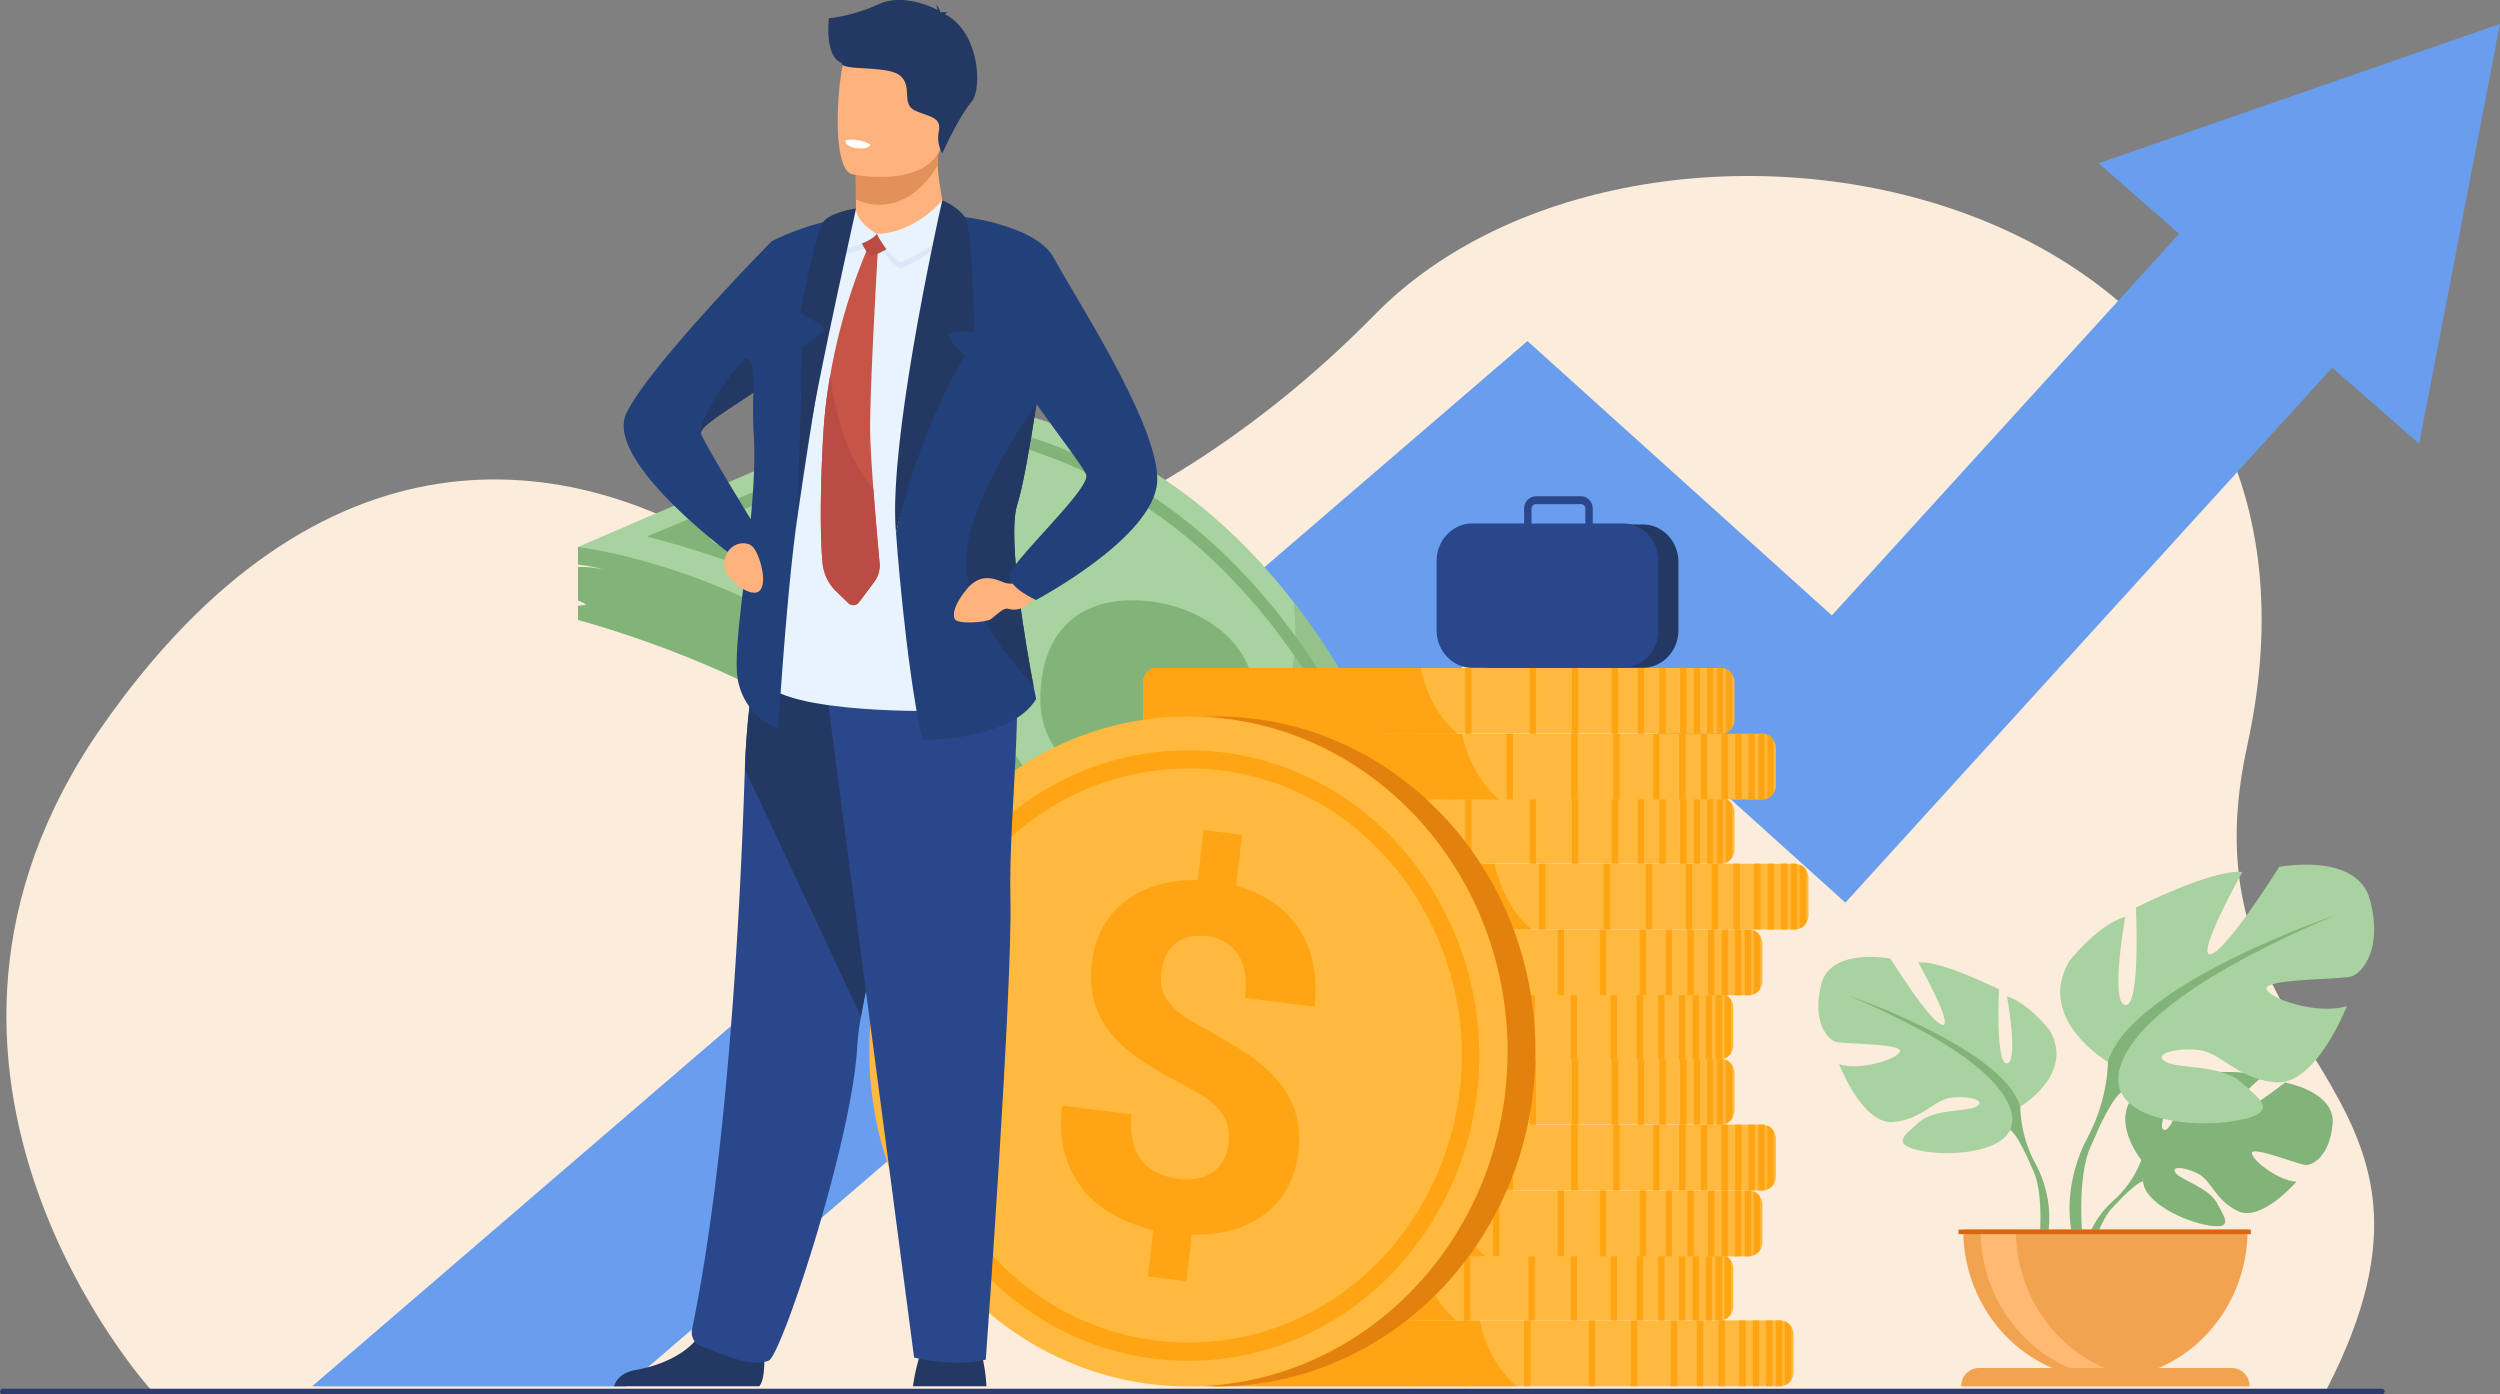 <svg id="_Layer_" data-name="&lt;Layer&gt;" xmlns="http://www.w3.org/2000/svg" viewBox="0 0 898.54 501.14"><rect x="0" y="0" width="898.54" height="501.14" fill="#808080" stroke="none"/><defs><style>.cls-1{fill:#fcecdb;}.cls-2{fill:#699dee;}.cls-3,.cls-5{fill:#82b378;}.cls-4{fill:#a8d29f;}.cls-5{opacity:0.5;}.cls-6{fill:#ffb93e;}.cls-7{fill:#ffa412;}.cls-8{fill:#e2810e;}.cls-9{fill:#f1a34f;}.cls-10{fill:#ffb973;}.cls-11{fill:#d86713;}.cls-12{fill:#ffb27d;}.cls-13{fill:#e2915a;}.cls-14{fill:#233862;}.cls-15{fill:#2b478b;}.cls-16{fill:#e9f3fe;}.cls-17{fill:#22407a;}.cls-18{fill:#fff;}.cls-19{fill:#d9e9f9;}.cls-20{fill:#c65447;}.cls-21{fill:#ba4c43;}.cls-22{fill:none;stroke:#2c3d6d;stroke-linecap:round;stroke-miterlimit:10;stroke-width:2px;}</style></defs><path class="cls-1" d="M125.92,549.69S21.41,435,108.25,310.86c77-110.15,166.87-102.62,232.78-57.92,28.07,19,132.93,3.44,224.63-90C663.28,63.39,924.4,112.27,879.1,318.22c-25.23,114.68,87.44,118,28.24,231.71Z" transform="translate(-71.46 -49.93)"/><polygon class="cls-2" points="898.54 8.59 754.27 58.68 783.23 84.01 783.23 84.02 658.4 221.19 548.98 122.57 112.19 498.24 116.04 498.3 224.85 498.3 547.9 220.45 663.26 324.42 838.24 132.14 838.24 132.14 869.5 159.49 898.54 8.59"/><path class="cls-3" d="M458.4,456.83l-33.14-3s1.92-21.44-3.91-50.05c-4.3-21.13-12.83-46.16-29.47-69.35-28.38-39.54-112.69-61.66-112.69-61.66v-5.12l3-.35a12,12,0,0,0-3-1.51v-12.1a39,39,0,0,1,9.58,1,62.61,62.61,0,0,0-9.58-1.81v-6.36c122.12,3.43,162,80.86,174.43,140.78C461.62,425.65,458.4,456.83,458.4,456.83Z" transform="translate(-71.46 -49.93)"/><path class="cls-4" d="M603.44,445.57l-145,11.26c-.75-23.45-6.58-47.71-12.22-66.09a320.09,320.09,0,0,0-11.09-30.91C391.7,260,279.19,246.51,279.19,246.51l124.88-53.68c60.32,4.76,102.64,35.18,132.24,73.36C594.29,341,603.44,445.57,603.44,445.57Z" transform="translate(-71.46 -49.93)"/><path class="cls-5" d="M603.44,445.57l-145,11.26-33.14-3s1.92-21.44-3.91-50.05a193.59,193.59,0,0,1,24.83-13q3.82-1.69,7.44-3.45c92.35-44.74,83.75-114.43,82.69-121.1C594.29,341,603.44,445.57,603.44,445.57Z" transform="translate(-71.46 -49.93)"/><path class="cls-3" d="M592,457.29l-129.26-2.62.46-2.61c.07-.4,6.7-40.18-8.79-85.41a171,171,0,0,0-44-68.9c-25.19-24.08-58.86-42-100.08-53.27L304,242.75,404.91,200.6h.39c1.09,0,27.07-.44,60.47,16.15a188.09,188.09,0,0,1,53.57,40.36c19.93,21.29,36.69,48.09,49.82,79.65,1,2.43,25.59,60.29,24.29,95v0Zm-124.19-7L588,452.7l1.18-21.12c.51-13.88-3.45-34.33-11.47-59.16-6.08-18.86-12.4-33.69-12.46-33.84-12.91-31-29.33-57.32-48.84-78.19a183.9,183.9,0,0,0-52.24-39.47,152.72,152.72,0,0,0-49.21-15.16A32.16,32.16,0,0,0,398.76,208l-69.92,29.21a4.47,4.47,0,0,0,.28,8.26c34,11.49,62.31,27.93,84.33,49a175.57,175.57,0,0,1,45.11,70.81A201.37,201.37,0,0,1,469,426.6,170.2,170.2,0,0,1,467.85,450.26Z" transform="translate(-71.46 -49.93)"/><path class="cls-3" d="M522.49,301.4c0,22.35-12.48,35.85-33.77,35.85s-43.34-13.5-43.34-35.85,11.79-35.72,33.08-35.72S522.49,279,522.49,301.4Z" transform="translate(-71.46 -49.93)"/><path class="cls-6" d="M716.09,529.67V543a5.29,5.29,0,0,1-.84,2.88,5,5,0,0,1-2.3,1.92,4.67,4.67,0,0,1-.9.27,4.91,4.91,0,0,1-.86.08H508.52a5,5,0,0,1-4.9-4.88V529.4a5,5,0,0,1,4.9-4.88H711.19a4.91,4.91,0,0,1,.86.08,4.67,4.67,0,0,1,.9.27,5,5,0,0,1,2.3,1.92A5.31,5.31,0,0,1,716.09,529.67Z" transform="translate(-71.46 -49.93)"/><path class="cls-7" d="M616.57,548.17H508c-2.34,0-4.26-2.17-4.38-4.88V529.4c.12-2.71,2-4.88,4.38-4.88h95.24C604.76,531.48,608.3,541.11,616.57,548.17Z" transform="translate(-71.46 -49.93)"/><rect class="cls-7" x="617.66" y="474.59" width="2.3" height="23.65"/><rect class="cls-7" x="609.87" y="474.59" width="2.3" height="23.65"/><rect class="cls-7" x="600.52" y="474.59" width="2.3" height="23.65"/><rect class="cls-7" x="586.18" y="474.59" width="2.3" height="23.65"/><rect class="cls-7" x="571.03" y="474.59" width="2.3" height="23.65"/><rect class="cls-7" x="547.8" y="474.59" width="2.3" height="23.65"/><rect class="cls-7" x="526.04" y="474.59" width="2.3" height="23.65"/><rect class="cls-7" x="506.62" y="474.59" width="2.3" height="23.65"/><rect class="cls-7" x="625.09" y="474.59" width="2.3" height="23.65"/><rect class="cls-7" x="629.99" y="474.59" width="2.3" height="23.65"/><rect class="cls-7" x="634.72" y="474.59" width="2.3" height="23.65"/><path class="cls-7" d="M712.05,524.6v23.49a4.91,4.91,0,0,1-.86.08h-1.44V524.52h1.44A4.91,4.91,0,0,1,712.05,524.6Z" transform="translate(-71.46 -49.93)"/><path class="cls-7" d="M715.25,526.79V545.9a5,5,0,0,1-2.3,1.92v-23A5,5,0,0,1,715.25,526.79Z" transform="translate(-71.46 -49.93)"/><path class="cls-6" d="M694.42,506v13.35a5.31,5.31,0,0,1-.84,2.88,5,5,0,0,1-2.3,1.92,4.67,4.67,0,0,1-.9.27,4.91,4.91,0,0,1-.86.08H486.85a5,5,0,0,1-4.89-4.88,2.44,2.44,0,0,1,0-.27V506a2.44,2.44,0,0,1,0-.27,5,5,0,0,1,4.89-4.88H689.52l.39,0h.16l.18,0,.13,0a4.67,4.67,0,0,1,.9.27l.13,0,.12.06.25.12.14.09.13.07.23.16.25.19.19.17h0l.12.11a3.33,3.33,0,0,1,.36.39l.1.12.09.12.18.26A5.31,5.31,0,0,1,694.42,506Z" transform="translate(-71.46 -49.93)"/><path class="cls-7" d="M594.9,524.52H486.33c-2.34,0-4.26-2.17-4.37-4.88a2.44,2.44,0,0,1,0-.27V506a2.44,2.44,0,0,1,0-.27c.11-2.71,2-4.88,4.37-4.88h95.24c0,.19.08.39.13.58C583.29,508.36,586.86,517.66,594.9,524.52Z" transform="translate(-71.46 -49.93)"/><rect class="cls-7" x="595.99" y="450.94" width="2.3" height="23.65"/><rect class="cls-7" x="588.2" y="450.94" width="2.3" height="23.65"/><rect class="cls-7" x="578.85" y="450.94" width="2.3" height="23.65"/><rect class="cls-7" x="564.52" y="450.94" width="2.3" height="23.65"/><rect class="cls-7" x="549.36" y="450.94" width="2.3" height="23.65"/><rect class="cls-7" x="526.13" y="450.94" width="2.3" height="23.65"/><rect class="cls-7" x="504.37" y="450.94" width="2.3" height="23.65"/><rect class="cls-7" x="484.95" y="450.94" width="2.3" height="23.65"/><rect class="cls-7" x="603.42" y="450.94" width="2.3" height="23.65"/><rect class="cls-7" x="608.32" y="450.94" width="2.3" height="23.65"/><rect class="cls-7" x="613.05" y="450.94" width="2.3" height="23.65"/><path class="cls-7" d="M690.38,501v23.49a4.91,4.91,0,0,1-.86.08h-1.44V500.87h1.44A4.91,4.91,0,0,1,690.38,501Z" transform="translate(-71.46 -49.93)"/><path class="cls-7" d="M693.58,503.14v19.11a5,5,0,0,1-2.3,1.92V501.22A5,5,0,0,1,693.58,503.14Z" transform="translate(-71.46 -49.93)"/><path class="cls-6" d="M704.89,483v13.36a5.28,5.28,0,0,1-.84,2.87,5,5,0,0,1-2.3,1.93,4.64,4.64,0,0,1-.9.26,4.82,4.82,0,0,1-.86.08H497.32a4.72,4.72,0,0,1-2.26-.58,5.18,5.18,0,0,1-2.62-4.07,1.77,1.77,0,0,1,0-.23,2.35,2.35,0,0,1,0-.26V483a2.17,2.17,0,0,1,0-.26,5,5,0,0,1,4.89-4.89H700a5.1,5.1,0,0,1,1.76.35,5,5,0,0,1,2.3,1.93A5.28,5.28,0,0,1,704.89,483Z" transform="translate(-71.46 -49.93)"/><path class="cls-7" d="M605.37,501.45H496.8a3.86,3.86,0,0,1-2-.58,5.27,5.27,0,0,1-2.34-4.07,1.77,1.77,0,0,1,0-.23,2.35,2.35,0,0,1,0-.26V483a2.17,2.17,0,0,1,0-.26c.12-2.71,2-4.89,4.37-4.89H592c1.48,6.78,4.87,16.07,12.67,23.07Z" transform="translate(-71.46 -49.93)"/><rect class="cls-7" x="606.47" y="427.88" width="2.3" height="23.65"/><rect class="cls-7" x="598.67" y="427.88" width="2.3" height="23.65"/><rect class="cls-7" x="589.32" y="427.88" width="2.3" height="23.65"/><rect class="cls-7" x="574.99" y="427.88" width="2.3" height="23.65"/><rect class="cls-7" x="559.83" y="427.88" width="2.3" height="23.65"/><rect class="cls-7" x="536.6" y="427.88" width="2.3" height="23.65"/><rect class="cls-7" x="514.85" y="427.88" width="2.3" height="23.65"/><rect class="cls-7" x="495.42" y="427.88" width="2.3" height="23.65"/><rect class="cls-7" x="613.89" y="427.88" width="2.3" height="23.65"/><rect class="cls-7" x="618.79" y="427.88" width="2.3" height="23.65"/><rect class="cls-7" x="623.53" y="427.88" width="2.3" height="23.65"/><path class="cls-7" d="M700.85,477.89v23.48a4.82,4.82,0,0,1-.86.08h-1.44V477.8H700A4,4,0,0,1,700.85,477.89Z" transform="translate(-71.46 -49.93)"/><path class="cls-7" d="M704.05,480.08v19.1a5,5,0,0,1-2.3,1.93v-23A4.92,4.92,0,0,1,704.05,480.08Z" transform="translate(-71.46 -49.93)"/><path class="cls-6" d="M709.75,459.3v13.36a5.28,5.28,0,0,1-.84,2.87,5.09,5.09,0,0,1-2.3,1.93,4.64,4.64,0,0,1-.9.26,4.94,4.94,0,0,1-.87.08H502.18a5,5,0,0,1-4.9-4.88V459a5.06,5.06,0,0,1,4.32-4.85,3.69,3.69,0,0,1,.58,0H704.84a4.14,4.14,0,0,1,.87.09,4,4,0,0,1,.9.26,5,5,0,0,1,2.3,1.93A5.28,5.28,0,0,1,709.75,459.3Z" transform="translate(-71.46 -49.93)"/><path class="cls-7" d="M610.23,477.8H501.65c-2.33,0-4.25-2.17-4.37-4.88V459a4.9,4.9,0,0,1,3.86-4.85,2.85,2.85,0,0,1,.51,0H596.9v0C598.43,461.15,602,470.76,610.23,477.8Z" transform="translate(-71.46 -49.93)"/><rect class="cls-7" x="611.32" y="404.22" width="2.3" height="23.65"/><rect class="cls-7" x="603.52" y="404.22" width="2.3" height="23.65"/><rect class="cls-7" x="594.17" y="404.22" width="2.3" height="23.65"/><rect class="cls-7" x="579.84" y="404.22" width="2.3" height="23.65"/><rect class="cls-7" x="564.69" y="404.22" width="2.3" height="23.65"/><rect class="cls-7" x="541.45" y="404.22" width="2.3" height="23.65"/><rect class="cls-7" x="519.7" y="404.22" width="2.3" height="23.65"/><rect class="cls-7" x="500.27" y="404.22" width="2.3" height="23.65"/><rect class="cls-7" x="618.74" y="404.22" width="2.3" height="23.65"/><rect class="cls-7" x="623.65" y="404.22" width="2.3" height="23.65"/><rect class="cls-7" x="628.38" y="404.22" width="2.3" height="23.65"/><path class="cls-7" d="M705.71,454.23v23.49a4.94,4.94,0,0,1-.87.08h-1.43V454.15h1.43A4.94,4.94,0,0,1,705.71,454.23Z" transform="translate(-71.46 -49.93)"/><path class="cls-7" d="M708.91,456.43v19.1a5.09,5.09,0,0,1-2.3,1.93v-23A5,5,0,0,1,708.91,456.43Z" transform="translate(-71.46 -49.93)"/><path class="cls-6" d="M694.85,435.69V449a5.31,5.31,0,0,1-.84,2.88,5,5,0,0,1-2.3,1.92,4.67,4.67,0,0,1-.9.27l-.29,0-.16,0H487.28a5,5,0,0,1-4.9-4.88V435.42c0-.07,0-.14,0-.21a5.13,5.13,0,0,1,3.68-4.51l.15,0a4.66,4.66,0,0,1,1.06-.12H689.94l.44,0,.2,0h0l.23,0a4.67,4.67,0,0,1,.9.27,5,5,0,0,1,2.3,1.92A5.31,5.31,0,0,1,694.85,435.69Z" transform="translate(-71.46 -49.93)"/><path class="cls-7" d="M595.33,454.19H486.75c-2.33,0-4.25-2.17-4.37-4.88V435.42c0-.07,0-.14,0-.21a5,5,0,0,1,3.4-4.54l.19-.05a3.94,3.94,0,0,1,.77-.08H582l0,.17c1.54,6.94,5.09,16.44,13.26,23.44Z" transform="translate(-71.46 -49.93)"/><rect class="cls-7" x="596.42" y="380.61" width="2.3" height="23.65"/><rect class="cls-7" x="588.62" y="380.61" width="2.3" height="23.65"/><rect class="cls-7" x="579.27" y="380.61" width="2.3" height="23.65"/><rect class="cls-7" x="564.94" y="380.61" width="2.3" height="23.65"/><rect class="cls-7" x="549.79" y="380.61" width="2.3" height="23.65"/><rect class="cls-7" x="526.55" y="380.61" width="2.3" height="23.65"/><rect class="cls-7" x="504.8" y="380.61" width="2.3" height="23.65"/><rect class="cls-7" x="485.37" y="380.61" width="2.3" height="23.65"/><rect class="cls-7" x="603.84" y="380.61" width="2.3" height="23.65"/><rect class="cls-7" x="608.75" y="380.61" width="2.3" height="23.65"/><rect class="cls-7" x="613.48" y="380.61" width="2.3" height="23.65"/><path class="cls-7" d="M690.81,430.62v23.49a4.94,4.94,0,0,1-.87.08h-1.43V430.54h1.43A4.94,4.94,0,0,1,690.81,430.62Z" transform="translate(-71.46 -49.93)"/><path class="cls-7" d="M694,432.81v19.11a5,5,0,0,1-2.3,1.92V430.89A5,5,0,0,1,694,432.81Z" transform="translate(-71.46 -49.93)"/><path class="cls-6" d="M694.42,412.21v13.35a5.28,5.28,0,0,1-.84,2.87,5,5,0,0,1-2.3,1.93,4.07,4.07,0,0,1-.7.22h0l-.2.05a4.91,4.91,0,0,1-.86.08H486.85a4.46,4.46,0,0,1-.63,0l-.24,0a5.07,5.07,0,0,1-4-4.79,2.44,2.44,0,0,1,0-.27V412.21a2.44,2.44,0,0,1,0-.27,5,5,0,0,1,4.89-4.88H689.91l.16,0,.18,0,.13,0a4.67,4.67,0,0,1,.9.27l.13,0,.12.06.25.12.27.16.23.15.25.2.19.16h0l.12.12a4.27,4.27,0,0,1,.36.38l.1.12.09.13a2.4,2.4,0,0,1,.18.26A5.29,5.29,0,0,1,694.42,412.21Z" transform="translate(-71.46 -49.93)"/><path class="cls-7" d="M594.9,430.71H486.07l-.28,0a4.89,4.89,0,0,1-3.83-4.84,2.44,2.44,0,0,1,0-.27V412.21a2.44,2.44,0,0,1,0-.27c.11-2.71,2-4.88,4.37-4.88h95.24c0,.19.08.38.13.58,1.58,6.85,5.1,16.05,13,22.9Z" transform="translate(-71.46 -49.93)"/><rect class="cls-7" x="595.99" y="357.13" width="2.3" height="23.65"/><rect class="cls-7" x="588.2" y="357.13" width="2.3" height="23.65"/><rect class="cls-7" x="578.85" y="357.13" width="2.3" height="23.65"/><rect class="cls-7" x="564.52" y="357.13" width="2.3" height="23.65"/><rect class="cls-7" x="549.36" y="357.13" width="2.3" height="23.65"/><rect class="cls-7" x="526.13" y="357.13" width="2.3" height="23.65"/><rect class="cls-7" x="504.37" y="357.13" width="2.3" height="23.65"/><rect class="cls-7" x="484.95" y="357.13" width="2.3" height="23.65"/><rect class="cls-7" x="603.42" y="357.13" width="2.3" height="23.65"/><rect class="cls-7" x="608.32" y="357.13" width="2.3" height="23.65"/><rect class="cls-7" x="613.05" y="357.13" width="2.3" height="23.65"/><path class="cls-7" d="M690.38,407.14v23.49a4.91,4.91,0,0,1-.86.08h-1.44V407.06h1.44A4.91,4.91,0,0,1,690.38,407.14Z" transform="translate(-71.46 -49.93)"/><path class="cls-7" d="M693.58,409.33v19.1a5,5,0,0,1-2.3,1.93V407.41A5,5,0,0,1,693.58,409.33Z" transform="translate(-71.46 -49.93)"/><path class="cls-6" d="M704.89,389.14v13.35a5.29,5.29,0,0,1-.84,2.88,5,5,0,0,1-2.3,1.92,4.67,4.67,0,0,1-.9.27,4.82,4.82,0,0,1-.86.08H497.32a4.72,4.72,0,0,1-2.26-.58,5.18,5.18,0,0,1-2.62-4.07,1.77,1.77,0,0,1,0-.23,2.44,2.44,0,0,1,0-.27V389.14a2.44,2.44,0,0,1,0-.27,5,5,0,0,1,4.89-4.88H700a4.82,4.82,0,0,1,.86.08,4.67,4.67,0,0,1,.9.27,5,5,0,0,1,2.3,1.92A5.31,5.31,0,0,1,704.89,389.14Z" transform="translate(-71.46 -49.93)"/><path class="cls-7" d="M605.37,407.64H496.8a3.86,3.86,0,0,1-2-.58,5.27,5.27,0,0,1-2.34-4.07,1.77,1.77,0,0,1,0-.23,2.44,2.44,0,0,1,0-.27V389.14a2.44,2.44,0,0,1,0-.27c.12-2.71,2-4.88,4.37-4.88H592c1.48,6.77,4.87,16.07,12.67,23.07Z" transform="translate(-71.46 -49.93)"/><rect class="cls-7" x="606.47" y="334.06" width="2.3" height="23.65"/><rect class="cls-7" x="598.67" y="334.06" width="2.3" height="23.65"/><rect class="cls-7" x="589.32" y="334.06" width="2.3" height="23.65"/><rect class="cls-7" x="574.99" y="334.06" width="2.3" height="23.65"/><rect class="cls-7" x="559.83" y="334.06" width="2.3" height="23.65"/><rect class="cls-7" x="536.6" y="334.06" width="2.3" height="23.65"/><rect class="cls-7" x="514.85" y="334.06" width="2.3" height="23.65"/><rect class="cls-7" x="495.42" y="334.06" width="2.3" height="23.65"/><rect class="cls-7" x="613.89" y="334.06" width="2.3" height="23.65"/><rect class="cls-7" x="618.79" y="334.06" width="2.3" height="23.65"/><rect class="cls-7" x="623.53" y="334.06" width="2.3" height="23.65"/><path class="cls-7" d="M700.85,384.07v23.49a4.82,4.82,0,0,1-.86.08h-1.44V384H700A4.82,4.82,0,0,1,700.85,384.07Z" transform="translate(-71.46 -49.93)"/><path class="cls-7" d="M704.05,386.26v19.11a5,5,0,0,1-2.3,1.92v-23A5,5,0,0,1,704.05,386.26Z" transform="translate(-71.46 -49.93)"/><path class="cls-6" d="M721.46,365.49v13.35a5.29,5.29,0,0,1-.84,2.88,5,5,0,0,1-2.31,1.92,4.37,4.37,0,0,1-.89.27,5,5,0,0,1-.87.08H513.89a5,5,0,0,1-4.9-4.88c0-.09,0-.18,0-.27V365.49c0-.09,0-.18,0-.27a5.06,5.06,0,0,1,4.32-4.84,3.69,3.69,0,0,1,.58,0H716.55a5,5,0,0,1,.87.08,4.37,4.37,0,0,1,.89.27,5,5,0,0,1,2.31,1.92A5.31,5.31,0,0,1,721.46,365.49Z" transform="translate(-71.46 -49.93)"/><path class="cls-7" d="M621.94,384H513.36c-2.33,0-4.25-2.17-4.37-4.88,0-.09,0-.18,0-.27V365.49c0-.09,0-.18,0-.27a4.89,4.89,0,0,1,3.85-4.84,3,3,0,0,1,.52,0H608.6v0C610.14,367.34,613.68,376.94,621.94,384Z" transform="translate(-71.46 -49.93)"/><rect class="cls-7" x="623.03" y="310.41" width="2.3" height="23.65"/><rect class="cls-7" x="615.23" y="310.41" width="2.3" height="23.65"/><rect class="cls-7" x="605.88" y="310.41" width="2.3" height="23.65"/><rect class="cls-7" x="591.55" y="310.41" width="2.3" height="23.65"/><rect class="cls-7" x="576.39" y="310.41" width="2.3" height="23.65"/><rect class="cls-7" x="553.16" y="310.41" width="2.3" height="23.65"/><rect class="cls-7" x="531.41" y="310.41" width="2.3" height="23.65"/><rect class="cls-7" x="511.98" y="310.41" width="2.3" height="23.65"/><rect class="cls-7" x="630.45" y="310.41" width="2.3" height="23.65"/><rect class="cls-7" x="635.35" y="310.41" width="2.3" height="23.65"/><rect class="cls-7" x="640.09" y="310.41" width="2.3" height="23.65"/><path class="cls-7" d="M717.42,360.42v23.49a4.94,4.94,0,0,1-.87.08h-1.44V360.34h1.44A4.94,4.94,0,0,1,717.42,360.42Z" transform="translate(-71.46 -49.93)"/><path class="cls-7" d="M720.62,362.61v19.11a5,5,0,0,1-2.31,1.92V360.69A5,5,0,0,1,720.62,362.61Z" transform="translate(-71.46 -49.93)"/><path class="cls-6" d="M694.85,341.87v13.36a5.28,5.28,0,0,1-.84,2.87,5,5,0,0,1-2.3,1.93,4.67,4.67,0,0,1-.9.27l-.29,0-.22,0h-203a5,5,0,0,1-4.9-4.88V341.61a5,5,0,0,1,4.9-4.88H690.2a4.07,4.07,0,0,1,.61.07,5.47,5.47,0,0,1,.9.26l.42.2a2.07,2.07,0,0,1,.25.15h0a2.2,2.2,0,0,1,.25.17l0,0,.22.17c.17.14.33.29.49.45l.13.15,0,0,.08.09,0,0,.14.19a2.83,2.83,0,0,1,.2.28A5.28,5.28,0,0,1,694.85,341.87Z" transform="translate(-71.46 -49.93)"/><path class="cls-7" d="M595.33,360.38H486.75c-2.33,0-4.25-2.18-4.37-4.88V341.61c.12-2.71,2-4.88,4.37-4.88H582a5.23,5.23,0,0,0,.12.54c1.58,6.9,5.14,16.2,13.17,23.07Z" transform="translate(-71.46 -49.93)"/><rect class="cls-7" x="596.42" y="286.8" width="2.3" height="23.65"/><rect class="cls-7" x="588.62" y="286.8" width="2.3" height="23.65"/><rect class="cls-7" x="579.27" y="286.8" width="2.3" height="23.65"/><rect class="cls-7" x="564.94" y="286.8" width="2.3" height="23.65"/><rect class="cls-7" x="549.79" y="286.8" width="2.3" height="23.65"/><rect class="cls-7" x="526.55" y="286.8" width="2.3" height="23.65"/><rect class="cls-7" x="504.8" y="286.8" width="2.3" height="23.65"/><rect class="cls-7" x="485.37" y="286.8" width="2.3" height="23.65"/><rect class="cls-7" x="603.84" y="286.8" width="2.3" height="23.65"/><rect class="cls-7" x="608.75" y="286.8" width="2.3" height="23.65"/><rect class="cls-7" x="613.48" y="286.8" width="2.3" height="23.65"/><path class="cls-7" d="M690.81,336.81V360.3a4.94,4.94,0,0,1-.87.08h-1.43V336.73h1.43A4.94,4.94,0,0,1,690.81,336.81Z" transform="translate(-71.46 -49.93)"/><path class="cls-7" d="M694,339v19.1a5,5,0,0,1-2.3,1.93v-23A5.09,5.09,0,0,1,694,339Z" transform="translate(-71.46 -49.93)"/><path class="cls-6" d="M709.75,318.77v13.36a5.28,5.28,0,0,1-.84,2.87,5,5,0,0,1-2.3,1.93,4.64,4.64,0,0,1-.9.26,4.14,4.14,0,0,1-.87.08H502.18a4.64,4.64,0,0,1-2.19-.54,5.18,5.18,0,0,1-2.7-4.13c0-.07,0-.14,0-.21V318.51a5.06,5.06,0,0,1,4.32-4.85,5.46,5.46,0,0,1,.58,0H704.84a4.14,4.14,0,0,1,.87.09,4,4,0,0,1,.9.26,5,5,0,0,1,2.3,1.93A5.28,5.28,0,0,1,709.75,318.77Z" transform="translate(-71.46 -49.93)"/><path class="cls-7" d="M610.23,337.27H501.65a3.79,3.79,0,0,1-1.95-.54,5.26,5.26,0,0,1-2.41-4.13c0-.07,0-.14,0-.21V318.51a4.9,4.9,0,0,1,3.86-4.85,4.21,4.21,0,0,1,.51,0H596.9v0c1.49,6.78,4.9,16.08,12.71,23.07Z" transform="translate(-71.46 -49.93)"/><rect class="cls-7" x="611.32" y="263.7" width="2.3" height="23.65"/><rect class="cls-7" x="603.52" y="263.7" width="2.3" height="23.65"/><rect class="cls-7" x="594.17" y="263.7" width="2.3" height="23.65"/><rect class="cls-7" x="579.84" y="263.7" width="2.3" height="23.65"/><rect class="cls-7" x="564.69" y="263.7" width="2.3" height="23.65"/><rect class="cls-7" x="541.45" y="263.7" width="2.3" height="23.65"/><rect class="cls-7" x="519.7" y="263.7" width="2.3" height="23.65"/><rect class="cls-7" x="500.27" y="263.7" width="2.3" height="23.65"/><rect class="cls-7" x="618.74" y="263.7" width="2.3" height="23.65"/><rect class="cls-7" x="623.65" y="263.7" width="2.3" height="23.65"/><rect class="cls-7" x="628.38" y="263.7" width="2.3" height="23.65"/><path class="cls-7" d="M705.71,313.71v23.48a4.94,4.94,0,0,1-.87.08h-1.43V313.62h1.43A4.14,4.14,0,0,1,705.71,313.71Z" transform="translate(-71.46 -49.93)"/><path class="cls-7" d="M708.91,315.9V335a5,5,0,0,1-2.3,1.93V314A5,5,0,0,1,708.91,315.9Z" transform="translate(-71.46 -49.93)"/><path class="cls-6" d="M694.85,295.16v13.35a5.29,5.29,0,0,1-.84,2.88,5,5,0,0,1-2.3,1.92,4.67,4.67,0,0,1-.9.27l-.29,0-.16,0H487.28a5,5,0,0,1-4.9-4.88V294.89a5,5,0,0,1,4.9-4.88H689.94a4.94,4.94,0,0,1,.87.08,4.67,4.67,0,0,1,.9.27,5,5,0,0,1,2.3,1.92A5.31,5.31,0,0,1,694.85,295.16Z" transform="translate(-71.46 -49.93)"/><path class="cls-7" d="M595.33,313.66H486.75c-2.33,0-4.25-2.17-4.37-4.88V294.89c.12-2.71,2-4.88,4.37-4.88H582c1.51,6.95,5,16.56,13.29,23.61Z" transform="translate(-71.46 -49.93)"/><rect class="cls-7" x="596.42" y="240.08" width="2.3" height="23.65"/><rect class="cls-7" x="588.62" y="240.08" width="2.3" height="23.65"/><rect class="cls-7" x="579.27" y="240.08" width="2.3" height="23.65"/><rect class="cls-7" x="564.94" y="240.08" width="2.3" height="23.65"/><rect class="cls-7" x="549.79" y="240.08" width="2.3" height="23.65"/><rect class="cls-7" x="526.55" y="240.08" width="2.3" height="23.65"/><rect class="cls-7" x="504.8" y="240.08" width="2.3" height="23.65"/><rect class="cls-7" x="485.37" y="240.08" width="2.3" height="23.65"/><rect class="cls-7" x="603.84" y="240.08" width="2.3" height="23.65"/><rect class="cls-7" x="608.75" y="240.08" width="2.3" height="23.65"/><rect class="cls-7" x="613.48" y="240.08" width="2.3" height="23.65"/><path class="cls-7" d="M690.81,290.09v23.49a4.94,4.94,0,0,1-.87.08h-1.43V290h1.43A4.94,4.94,0,0,1,690.81,290.09Z" transform="translate(-71.46 -49.93)"/><path class="cls-7" d="M694,292.28v19.11a5,5,0,0,1-2.3,1.92V290.36A5,5,0,0,1,694,292.28Z" transform="translate(-71.46 -49.93)"/><ellipse class="cls-8" cx="437.16" cy="377.9" rx="114.7" ry="120.4"/><ellipse class="cls-6" cx="427.15" cy="377.9" rx="114.7" ry="120.4"/><path class="cls-7" d="M498.62,539c-27.92,0-54.16-11.41-73.9-32.13a113.58,113.58,0,0,1,0-155.13c19.74-20.72,46-32.13,73.9-32.13s54.15,11.41,73.89,32.13a113.58,113.58,0,0,1,0,155.13C552.77,527.54,526.53,539,498.62,539Zm0-212.85c-26.25,0-50.93,10.73-69.49,30.21a106.82,106.82,0,0,0,0,145.88c18.56,19.49,43.24,30.22,69.49,30.22s50.92-10.73,69.48-30.22a106.82,106.82,0,0,0,0-145.88C549.54,336.83,524.86,326.1,498.62,326.1Z" transform="translate(-71.46 -49.93)"/><path class="cls-7" d="M513,461.09a19,19,0,0,0-.24-6.37,13.62,13.62,0,0,0-2.57-5.29,24.28,24.28,0,0,0-5.13-4.75,61.85,61.85,0,0,0-7.95-4.67,163,163,0,0,1-14.68-8.47,52.62,52.62,0,0,1-11-9.38A32.55,32.55,0,0,1,465,410.73a34.7,34.7,0,0,1-1.11-14.62,34.26,34.26,0,0,1,3.9-12.8,30.23,30.23,0,0,1,8.1-9.44,35.4,35.4,0,0,1,11.6-5.8,46.43,46.43,0,0,1,14.47-1.75L504,348.24,517.83,350l-2.07,18.33a42.58,42.58,0,0,1,13,5.82,34.42,34.42,0,0,1,9.39,9.4,36.16,36.16,0,0,1,5.21,12.6,47.88,47.88,0,0,1,.57,15.54l-25-3.12q1.15-10.14-2.57-15.7a14.62,14.62,0,0,0-10.92-6.46,17.9,17.9,0,0,0-6.84.31,11.94,11.94,0,0,0-8.2,6.9,18.9,18.9,0,0,0-1.53,5.72,17.39,17.39,0,0,0,.23,5.77,12.46,12.46,0,0,0,2.46,5.06,24.21,24.21,0,0,0,5.17,4.76,79.8,79.8,0,0,0,8.26,5q8,4.35,14.53,8.67A53.26,53.26,0,0,1,530.46,438a33.07,33.07,0,0,1,6.48,11.48A34.49,34.49,0,0,1,538.06,464a34.11,34.11,0,0,1-4,13,29.62,29.62,0,0,1-8.13,9.36A34.09,34.09,0,0,1,514.29,492a49.71,49.71,0,0,1-14.54,1.62l-1.9,16.81-13.78-1.72L486,492a56.3,56.3,0,0,1-13.53-5,37.32,37.32,0,0,1-11.09-8.79,35.38,35.38,0,0,1-7-13.08,44.37,44.37,0,0,1-1.15-17.79l25,3.12a27.4,27.4,0,0,0,.47,10.21,17.2,17.2,0,0,0,3.56,6.95,15.61,15.61,0,0,0,5.73,4.14,25.32,25.32,0,0,0,6.87,1.84,21.45,21.45,0,0,0,7.27-.2,14.73,14.73,0,0,0,5.5-2.4,12.44,12.44,0,0,0,3.64-4.22A15.7,15.7,0,0,0,513,461.09Z" transform="translate(-71.46 -49.93)"/><path class="cls-3" d="M841.08,466.82s-12.45-15.23-.77-24.91c0,0,8.53-5.42,15.48-5,0,0-9.85,17.34-6.66,19.07s9.65-20.16,9.65-20.16,19.41-2,25.65,1.17c0,0-16.59,14.26-13.1,15.1S892.75,439,892.75,439s18.06,3.23,17.1,14.8-7.19,15.14-9.92,14.83-18.74-6.72-19.09-4.37,9.28,10,16,10.4c0,0-12.74,14.75-21.2,10.49s-9.19-11-14.46-13.53-9.78-2.52-7.6.06,11.72,5.09,14.74,10.69,5.73,9.38-3,8-23-8.11-23.62-15.81Z" transform="translate(-71.46 -49.93)"/><path class="cls-3" d="M901,454.08s-49.06-2-59.89,12.74a37.48,37.48,0,0,1-9.77,14.4l-1.15,3.28s8.5-9.41,11.54-10C841.7,474.53,837,456.28,901,454.08Z" transform="translate(-71.46 -49.93)"/><path class="cls-3" d="M831.31,481.22A32.66,32.66,0,0,0,820.05,504l1.91.18s3.36-15.11,9.44-21S831.31,481.22,831.31,481.22Z" transform="translate(-71.46 -49.93)"/><path class="cls-4" d="M797.57,447.66s19.8-11.64,10.56-27.43c0,0-7.39-9.69-15.31-12.19,0,0,4.22,23.55,0,24.11s-2.9-26.6-2.9-26.6-20.85-10.53-29-9.7c0,0,12.93,23,8.71,22.44s-18.74-23.82-18.74-23.82-21.38-4.16-24.81,9.14,2.11,19.95,5.28,20.78,23.49.55,23,3.32-14.25,7.21-21.91,4.71c0,0,8.45,21.89,19.53,20.78s14.52-8.31,21.38-8.86,11.88,1.38,8.45,3.32-15,.64-20.59,5.58-10,8,.27,10.21,28.76.83,32.46-7.48Z" transform="translate(-71.46 -49.93)"/><path class="cls-3" d="M735.81,407.77s55.43,18.84,61.76,39.89a46,46,0,0,0,5.28,20.22V472s-5.81-14.13-9-16.07C793.88,456,806.28,437.69,735.81,407.77Z" transform="translate(-71.46 -49.93)"/><path class="cls-3" d="M802.85,467.88s8.55,13.63,3.67,30.21l-2.19-.62S806.46,479.21,802,470,802.85,467.88,802.85,467.88Z" transform="translate(-71.46 -49.93)"/><path class="cls-4" d="M829.06,431.61S803,416.28,815.15,395.46c0,0,9.74-12.78,20.17-16.07,0,0-5.56,31,0,31.77s3.83-35.05,3.83-35.05,27.49-13.88,38.27-12.79c0,0-17,30.31-11.48,29.58s24.7-31.4,24.7-31.4,28.18-5.48,32.7,12.05-2.78,26.29-7,27.39-31,.73-30.26,4.38,18.78,9.49,28.87,6.21c0,0-11.13,28.85-25.74,27.39s-19.14-11-28.18-11.69-15.66,1.83-11.13,4.38,19.83.84,27.13,7.36,13.22,10.54-.35,13.46-37.92,1.09-42.79-9.86Z" transform="translate(-71.46 -49.93)"/><path class="cls-3" d="M910.47,379s-73.06,24.83-81.41,52.58c0,0,.35,12.42-7,26.66v5.48s7.66-18.62,11.83-21.18C833.93,442.57,817.58,418.47,910.47,379Z" transform="translate(-71.46 -49.93)"/><path class="cls-3" d="M822.1,458.27s-11.26,18-4.84,39.82l2.9-.81s-2.81-24.08,3.08-36.19S822.1,458.27,822.1,458.27Z" transform="translate(-71.46 -49.93)"/><path class="cls-9" d="M828.18,545.5c28.23,0,51.11-24,51.11-53.65H777.07C777.07,521.48,800,545.5,828.18,545.5Z" transform="translate(-71.46 -49.93)"/><path class="cls-10" d="M840.76,545.09a49.32,49.32,0,0,1-6.35.41c-28.23,0-51.11-24-51.11-53.65H796C796,519.22,815.53,541.81,840.76,545.09Z" transform="translate(-71.46 -49.93)"/><path class="cls-9" d="M880,548.23H776.37a6.46,6.46,0,0,1,6.3-6.62h91a6.46,6.46,0,0,1,6.31,6.62Z" transform="translate(-71.46 -49.93)"/><rect class="cls-11" x="703.93" y="441.92" width="105.06" height="1.65"/><path class="cls-12" d="M379.1,121.59v3.26S378.27,135,390.2,136.5s21.72,1.3,21.4-6.55c-1.07-6.08-3-15.52-3.08-20.55a37.27,37.27,0,0,1,.42-6.09l-23.12-.48L379,104Z" transform="translate(-71.46 -49.93)"/><path class="cls-13" d="M379,104l.09,17.59a18.72,18.72,0,0,0,8.33,1.93c10.63,0,17.5-8.18,21.09-14.12a37.27,37.27,0,0,1,.42-6.09l-23.12-.48Z" transform="translate(-71.46 -49.93)"/><path class="cls-12" d="M410.72,99.41c-2.69,15.15-21.32,14.66-29.37,13.7-2.27-.26-3.69-.56-3.69-.56-2.56-.72-4-5-4.65-10.48-1.31-10.95.35-27,2.11-31.14,2.65-6.18,7.65-12.87,26.41-8.05S414.16,80,410.72,99.41Z" transform="translate(-71.46 -49.93)"/><path class="cls-14" d="M426,548.18h-26.4a70.1,70.1,0,0,1,2.11-9.95,27.82,27.82,0,0,1,1.49-4c2.57-5.38,18.88-2,18.88-2s1.51,1.36,2.7,6.57A58.16,58.16,0,0,1,426,548.18Z" transform="translate(-71.46 -49.93)"/><path class="cls-14" d="M346.18,539.43c-.07,3.77-.53,7.34-1.83,8.75H292.13c.66-2,2.54-5,7.9-5.88,6.09-1,15.59-4.11,21.13-10.27a16.75,16.75,0,0,0,4.1-7.77c2.45-11.49,20.31,3.51,20.31,3.51A98.3,98.3,0,0,1,346.18,539.43Z" transform="translate(-71.46 -49.93)"/><path class="cls-15" d="M380.91,415.31a91.53,91.53,0,0,0-1.31,10.12c-1.66,34-27.26,111.72-31.84,113.53-7.08,2.81-18.24-3.16-24.07-5.11a5.28,5.28,0,0,1-3.52-6c12.68-61.17,17.34-149.26,19-201.42.86-26.27,5.16-44.41,5.16-44.41s62.43-17.49,62.8,4.63C407.49,306.25,386.48,383,380.91,415.31Z" transform="translate(-71.46 -49.93)"/><path class="cls-14" d="M380.91,415.31,339.2,326.46c.86-26.27,5.16-44.41,5.16-44.41s62.43-17.49,62.8,4.63C407.49,306.25,386.48,383,380.91,415.31Z" transform="translate(-71.46 -49.93)"/><path class="cls-15" d="M367,286.76l33,251.1s14.49,3.67,25.77.74c0,0,9.66-133.55,8.85-165.84s6.94-86.39-1.76-92.36S367,286.76,367,286.76Z" transform="translate(-71.46 -49.93)"/><path class="cls-14" d="M369.36,56.51a59.69,59.69,0,0,0,18-5.12c7.91-3.61,17.89.37,21.12,2.16a5,5,0,0,0-.79-2,4.57,4.57,0,0,1,1.67,2.6c.15.11.22.19.18.22a5.31,5.31,0,0,1,2.71.18s-.74-.11-1,.39a.41.41,0,0,1-.12.14c12.34,6.26,13.48,26.72,9.51,31.45-4.78,5.7-10.5,18.53-10.5,18.53A11.44,11.44,0,0,1,408.91,97c.86-5-3.26-5-8.47-7.29S399.57,81,395,77.14,373.74,75.55,374,72.58C367.76,70.21,369.36,57.17,369.36,56.51Z" transform="translate(-71.46 -49.93)"/><path class="cls-16" d="M414.42,134.31l-7.6,171.15s-63.43,1.09-61.62-14,22.86-151.94,22.86-151.94l46.36-5.24Z" transform="translate(-71.46 -49.93)"/><path class="cls-17" d="M437.06,231.32c-3.77,11.89,3.34,51.76,5.88,65.26.55,2.86.92,4.55.92,4.55-8.78,15-40.95,14.81-40.95,14.81-6.18-28.71-9.4-74.42-9.4-74.42l24.68-113.58,31.06,30.14s-2.35,18.37-5.26,37.07C441.7,210,439.1,225,437.06,231.32Z" transform="translate(-71.46 -49.93)"/><path class="cls-18" d="M384.28,101.9s-.61,1.95-5.31,1.24c0,0-3.94-.6-3.65-2.78C375.32,100.36,379.29,99.13,384.28,101.9Z" transform="translate(-71.46 -49.93)"/><path class="cls-17" d="M348.63,136.75l0,.07c-1.5,1.53-43.84,44.68-52,61.58-8.35,17.14,38.17,51.3,38.17,51.3s3,1.24,5.07.76c-2.19,19-4.65,36.44-3.2,43.91,2.64,13.49,14.53,18,14.53,17,0-.33,3.07-49.21,6.71-74.45,8.1-56,17.75-108.62,17.75-108.62C361.76,129.8,348.63,136.75,348.63,136.75ZM323.42,205.8a.4.4,0,0,1-.06-.26c0-2.46,9-7.92,18.68-14.35l.19-.19,0,0c-.18,5.26-.16,10.41.14,15.21.55,8.89-.07,19.53-1.09,30.35C336.67,229,324.32,208.6,323.42,205.8Z" transform="translate(-71.46 -49.93)"/><path class="cls-19" d="M416.21,127.74c.08-1.63-7.29-3.89-7.29-3.89s-8.44,12.28-22.33,12.49c0,0,4,8.09,8.62,10.19C395.21,146.53,415.75,137.44,416.21,127.74Z" transform="translate(-71.46 -49.93)"/><path class="cls-20" d="M367.07,252a16.44,16.44,0,0,0,4.9,10.44l4.42,4.28a2.52,2.52,0,0,0,3.79-.32l5.48-7.31a10,10,0,0,0,1.93-6.91c-.51-5.53-1.46-16.18-2.23-26.45-.62-8.33-1.12-16.42-1.16-21.34-.12-15.71,2.85-65.81,2.85-65.81l-3.59.19a208.75,208.75,0,0,0-13.57,45.91,181.41,181.41,0,0,0-2.48,20.63S365.54,234,367.07,252Z" transform="translate(-71.46 -49.93)"/><path class="cls-21" d="M367.07,252a16.44,16.44,0,0,0,4.9,10.44l4.42,4.28a2.52,2.52,0,0,0,3.79-.32l5.48-7.31a10,10,0,0,0,1.93-6.91c-.51-5.53-1.46-16.18-2.23-26.45-9.91-11.7-13.93-27.86-15.47-41.05a181.41,181.41,0,0,0-2.48,20.63S365.54,234,367.07,252Z" transform="translate(-71.46 -49.93)"/><path class="cls-19" d="M386.59,136.05s-7.37-4.58-7.39-9.55c0,0-4.76-.62-6.84,1.8,0,0-1.74,8.51.57,13.46C372.93,141.76,383.54,140.06,386.59,136.05Z" transform="translate(-71.46 -49.93)"/><path class="cls-21" d="M391.58,135.32l-10-2.52s-1.3.12-1.27,1.83,2.81,6.7,4,7.09S393.94,138.77,391.58,135.32Z" transform="translate(-71.46 -49.93)"/><path class="cls-16" d="M415.05,126.9c.08-1.64-4.91-5-4.91-5s-9.66,11.84-23.55,12.06c0,0,4,8.09,8.62,10.18C395.21,144.14,414.59,136.6,415.05,126.9Z" transform="translate(-71.46 -49.93)"/><path class="cls-16" d="M386.59,134s-7.45-4.15-7.48-9.11c0,0-4.49,2.07-6.57,4.49,0,0-1.92,5.38.39,10.32C372.93,139.66,383.54,138,386.59,134Z" transform="translate(-71.46 -49.93)"/><path class="cls-12" d="M331.77,252.48c0-4.36,3.66-7.86,7.77-7.21a4.2,4.2,0,0,1,2.88,1.67c2.83,3.95,5.52,15.45.51,16-2,.21-4.66-1.29-6.68-2.9s-4.48-4.19-4.48-6.9Z" transform="translate(-71.46 -49.93)"/><path class="cls-14" d="M442.94,296.58c-9.1-9.93-24.81-29.48-24.25-45.52.74-22.46,25.3-55.91,25.3-55.91C441.7,210,439.1,225,437.06,231.32,433.29,243.21,440.4,283.08,442.94,296.58Z" transform="translate(-71.46 -49.93)"/><path class="cls-12" d="M442.65,257.5s-6.54,3.44-10.51,1.72-8.63-3-13.07,2.3-5.37,9-4.44,10.93,11.28,1.23,13,0,4.43-4.24,6.15-3.71c4.75,1.45,8.75-2.36,11-5.39C446.12,261.53,442.48,260.64,442.65,257.5Z" transform="translate(-71.46 -49.93)"/><path class="cls-17" d="M418.19,127.94s26,3,32.18,14.93,38.07,60.14,37,80.19-43.56,42.52-43.56,42.52-9.42-4.17-9.56-8.67,29.39-31.34,27.6-36.36-34.31-44.65-37.44-57.72S418.19,127.94,418.19,127.94Z" transform="translate(-71.46 -49.93)"/><path class="cls-14" d="M342.23,191l-.19.19c-9.71,6.43-18.68,11.89-18.68,14.35-1.3-4.35,11.32-22.53,15.4-26.23S342.23,191,342.23,191Z" transform="translate(-71.46 -49.93)"/><path class="cls-14" d="M410.14,121.9s-19.77,86.91-16.62,119.64c0,0,7.27-35,24.76-63.64,0,0-6.39-5.89-6-8.06a20.75,20.75,0,0,1,9.33-.48s-.5-37.46-3.37-41.42S410.14,121.9,410.14,121.9Z" transform="translate(-71.46 -49.93)"/><path class="cls-14" d="M379.11,124.85c.27.13-19.59,84.92-21.26,112.06,0,0,2-48.43,1.79-62.39,0,0,8.21-4.56,8.21-6.16s-8.76-5.93-8.76-5.93,5.55-29.83,8.57-33.12S379.11,124.85,379.11,124.85Z" transform="translate(-71.46 -49.93)"/><path class="cls-14" d="M607.8,290l54.13-.07c7,0,12.8-6.06,12.79-13.46l0-24.62c0-7.4-5.78-13.44-12.83-13.43l-54.13.07c-7,0-12.8,6.06-12.79,13.46l0,24.62C595,284,600.76,290,607.8,290Z" transform="translate(-71.46 -49.93)"/><path class="cls-15" d="M665.85,244.86h0a12.85,12.85,0,0,0-9.89-6.73h0c-.41,0-.83-.07-1.26-.07l-10.78,0v-5.31a4.55,4.55,0,0,0-1.25-3.15,4.12,4.12,0,0,0-3-1.3H623.49a4.36,4.36,0,0,0-4.24,4.46v5.31l-18.61,0c-7.07,0-12.84,6.09-12.84,13.51l0,24.91c0,7.42,5.8,13.49,12.87,13.48l54-.06a12.07,12.07,0,0,0,2.77-.33h0a12.18,12.18,0,0,0,4-1.72,13.69,13.69,0,0,0,6.08-11.47l0-24.9A13.83,13.83,0,0,0,665.85,244.86Zm-43.94-12.07a1.65,1.65,0,0,1,1.11-1.58,1.51,1.51,0,0,1,.48-.08h16.16a1.62,1.62,0,0,1,1.59,1.66v5.31l-19.33,0Z" transform="translate(-71.46 -49.93)"/><line class="cls-22" x1="1" y1="500.14" x2="856.07" y2="500.14"/></svg>